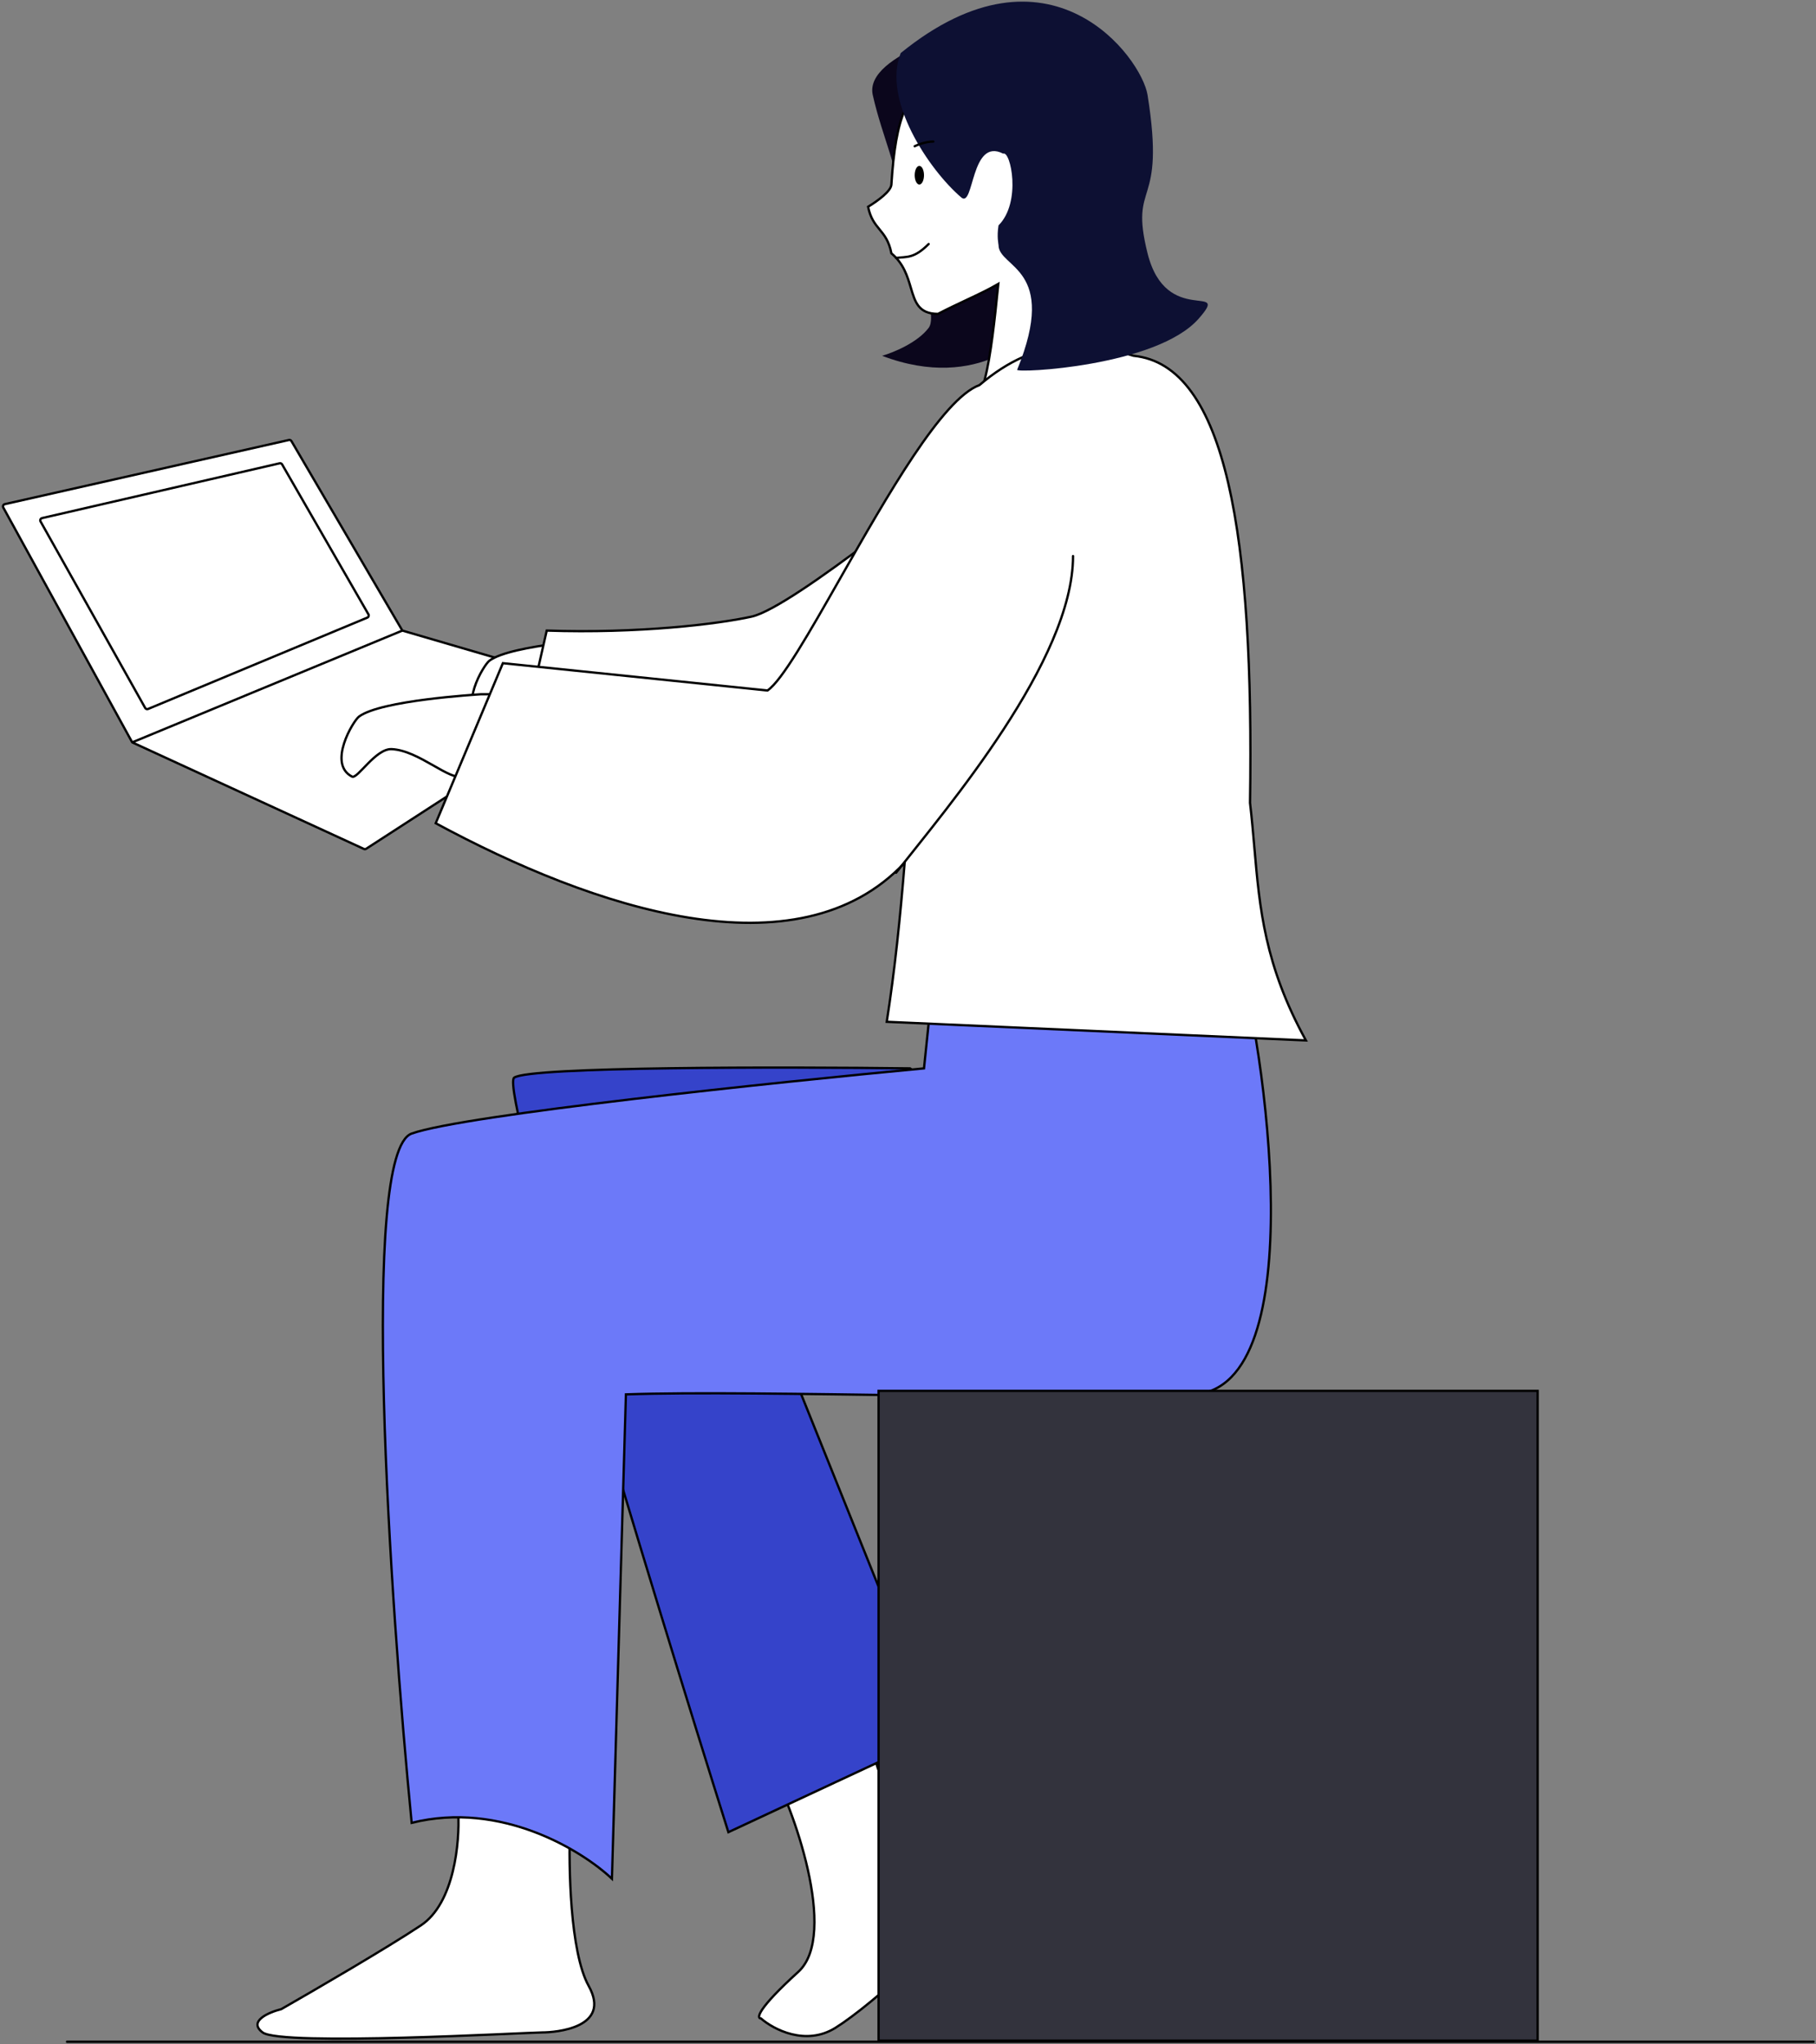 <svg width="788" height="887" viewBox="0 0 788 887" fill="none" xmlns="http://www.w3.org/2000/svg">
<rect x="0" y="0" width="788" height="887" fill="#808080" stroke="none"/>
<path d="M157.92 368.392L57.37 322.138L1.421 220.231C1.101 219.648 1.428 218.921 2.077 218.775L125.37 190.934C125.795 190.838 126.233 191.028 126.454 191.404L174.588 273.634L262.415 299.295C263.237 299.535 263.397 300.629 262.679 301.094L158.882 368.323C158.594 368.509 158.232 368.535 157.92 368.392Z" fill="white"/>
<path d="M57.37 322.138L157.92 368.392C158.232 368.535 158.594 368.509 158.882 368.323L262.679 301.094C263.397 300.629 263.237 299.535 262.415 299.295L174.588 273.634M57.37 322.138L174.588 273.634M57.37 322.138L1.421 220.231C1.101 219.648 1.428 218.921 2.077 218.775L125.37 190.934C125.795 190.838 126.233 191.028 126.454 191.404L174.588 273.634M122.412 201.52L159.874 266.586C160.175 267.109 159.948 267.777 159.392 268.008L64.254 307.649C63.786 307.844 63.246 307.658 62.997 307.215L17.602 226.294C17.276 225.712 17.6 224.98 18.25 224.83L121.32 201.045C121.749 200.946 122.192 201.139 122.412 201.52Z" stroke="black" stroke-linecap="round"/>
<path d="M346.374 855.685C364.159 839.517 343.68 782.928 334.248 766.76C347.048 757.329 375.679 746.55 380.731 766.76C382.752 774.844 417.109 811.223 417.109 823.349C417.109 835.475 378.71 869.832 362.542 879.937C349.608 888.021 335.595 880.611 330.206 875.895C328.185 875.895 328.589 871.853 346.374 855.685Z" fill="white" stroke="black" stroke-linecap="round"/>
<path d="M223.092 467.651C229.559 462.801 340.311 462.936 394.878 463.609L489.865 528.281L332.227 566.68L407.004 752.613L316.059 795.054C282.375 687.941 216.625 472.502 223.092 467.651Z" fill="#3543CA" stroke="black" stroke-linecap="round"/>
<path d="M378.71 41.219C374.668 23.03 425.193 10.904 427.214 10.904C433.277 54.018 445.807 140.652 447.424 142.269C449.041 143.886 425.193 170.563 382.752 154.395C387.467 153.048 398.111 148.736 402.962 142.269C409.025 134.185 386.794 91.744 388.815 83.66C390.836 75.576 382.752 59.408 378.71 41.219Z" fill="#0B061C"/>
<path d="M182.672 835.475C197.223 825.774 199.514 799.097 198.84 786.971C202.074 777.27 232.524 786.971 247.344 793.034C246.671 809.876 247.344 847.197 255.428 861.748C265.533 879.937 241.281 881.958 235.218 881.958C229.155 881.958 122.042 888.021 113.958 881.958C107.491 877.108 116.652 873.201 122.042 871.853C136.189 863.769 168.121 845.176 182.672 835.475Z" fill="white" stroke="black" stroke-linecap="round"/>
<path d="M518.159 605.08C569.897 601.846 549.148 453.504 536.348 411.063L407.004 405L400.941 463.609C336.269 469.672 201.265 483.819 178.63 491.903C155.995 499.987 169.199 694.678 178.63 791.012C217.433 781.312 252.734 803.139 265.533 815.265L271.596 605.08C329.532 603.059 466.421 608.313 518.159 605.08Z" fill="#6C79F9" stroke="black" stroke-linecap="round"/>
<path d="M212.389 286.681C221.95 279.624 263.121 277.188 265.135 277.023L281.351 276.951L279.974 309.687C275.912 309.602 265.813 310.093 257.919 312.747C251.685 314.843 238.494 301.383 226.536 300.828C219.569 300.504 211.684 313.941 209.347 312.747C198.593 307.251 209.841 288.561 212.389 286.681Z" fill="white" stroke="black" stroke-linecap="round"/>
<path d="M326.163 267.571C344.352 263.529 415.088 204.92 421.151 200.878L457.529 239.277C440.687 265.55 398.111 322.947 362.542 342.348C326.972 361.75 273.617 336.285 227.134 318.096L237.239 273.634C276.986 274.982 311.612 270.805 326.163 267.571Z" fill="white" stroke="black" stroke-linecap="round"/>
<path d="M155.801 310.933C165.362 303.876 206.532 301.439 208.547 301.274L224.763 301.202L223.386 333.939C219.324 333.853 209.225 334.345 201.331 336.999C195.096 339.095 181.906 325.635 169.948 325.079C162.98 324.755 155.096 338.193 152.759 336.998C142.005 331.502 153.253 312.813 155.801 310.933Z" fill="white" stroke="black" stroke-linecap="round"/>
<path fill-rule="evenodd" clip-rule="evenodd" d="M427.214 164.955L489.865 160.913L483.802 98.262C483.992 97.904 484.181 97.546 484.371 97.189C490.238 86.126 495.928 75.399 495.928 55.821C495.928 33.872 456.528 -17.626 406.903 35.528C393.852 37.707 388.626 50.754 386.794 80.073C386.609 83.031 380.73 87.247 376.688 89.723C377.684 94.702 379.662 97.118 381.653 99.55C383.703 102.054 385.768 104.577 386.794 109.933C392.109 114.363 393.768 119.957 395.217 124.844C397.074 131.106 398.586 136.206 407.004 136.206C411.441 133.903 415.624 131.935 419.511 130.107C424.611 127.709 429.201 125.55 433.189 123.186C433.135 123.71 433.081 124.243 433.026 124.784C431.728 137.525 429.982 154.675 427.214 164.955Z" fill="white"/>
<path d="M489.865 160.913L489.897 161.412L490.413 161.379L490.363 160.865L489.865 160.913ZM427.214 164.955L426.731 164.825L426.55 165.499L427.246 165.454L427.214 164.955ZM483.802 98.262L483.36 98.028L483.29 98.161L483.304 98.31L483.802 98.262ZM484.371 97.189L484.813 97.423L484.813 97.423L484.371 97.189ZM406.903 35.528L406.986 36.021L407.153 35.993L407.269 35.869L406.903 35.528ZM376.688 89.723L376.427 89.296L376.13 89.479L376.198 89.821L376.688 89.723ZM381.653 99.55L382.04 99.233L382.04 99.233L381.653 99.55ZM386.794 109.933L386.302 110.027L386.336 110.203L386.473 110.317L386.794 109.933ZM395.217 124.844L395.697 124.702L395.697 124.702L395.217 124.844ZM407.004 136.206V136.706H407.126L407.234 136.65L407.004 136.206ZM419.511 130.107L419.298 129.655L419.298 129.655L419.511 130.107ZM433.189 123.186L433.686 123.237L433.787 122.25L432.934 122.756L433.189 123.186ZM433.026 124.784L433.523 124.835L433.523 124.835L433.026 124.784ZM489.833 160.414L427.182 164.456L427.246 165.454L489.897 161.412L489.833 160.414ZM483.304 98.31L489.367 160.961L490.363 160.865L484.3 98.214L483.304 98.31ZM483.929 96.955C483.74 97.312 483.55 97.67 483.36 98.028L484.244 98.496C484.434 98.138 484.623 97.781 484.813 97.423L483.929 96.955ZM495.428 55.821C495.428 75.273 489.787 85.911 483.929 96.955L484.813 97.423C490.69 86.341 496.428 75.525 496.428 55.821H495.428ZM407.269 35.869C419.627 22.632 431.309 15.953 441.855 13.676C452.394 11.401 461.848 13.512 469.781 17.947C477.722 22.386 484.14 29.155 488.574 36.182C493.013 43.219 495.428 50.46 495.428 55.821H496.428C496.428 50.207 493.918 42.78 489.419 35.649C484.914 28.508 478.381 21.609 470.269 17.074C462.149 12.535 452.449 10.366 441.644 12.699C430.845 15.03 418.993 21.846 406.538 35.186L407.269 35.869ZM387.293 80.104C388.208 65.453 389.97 54.937 393.099 47.824C394.66 44.275 396.554 41.593 398.835 39.666C401.114 37.742 403.802 36.552 406.986 36.021L406.821 35.034C403.479 35.593 400.62 36.851 398.19 38.902C395.764 40.951 393.789 43.771 392.184 47.422C388.979 54.707 387.211 65.374 386.294 80.041L387.293 80.104ZM376.95 90.149C378.982 88.904 381.488 87.215 383.515 85.456C384.528 84.577 385.435 83.67 386.104 82.781C386.766 81.903 387.237 80.989 387.293 80.104L386.294 80.041C386.257 80.636 385.924 81.358 385.306 82.179C384.695 82.991 383.845 83.846 382.86 84.701C380.891 86.409 378.437 88.066 376.427 89.296L376.95 90.149ZM382.04 99.233C380.063 96.819 378.15 94.481 377.179 89.625L376.198 89.821C377.219 94.923 379.26 97.416 381.266 99.867L382.04 99.233ZM387.285 109.839C386.236 104.359 384.107 101.758 382.04 99.233L381.266 99.867C383.299 102.35 385.301 104.794 386.302 110.027L387.285 109.839ZM395.697 124.702C394.249 119.821 392.558 114.086 387.114 109.549L386.473 110.317C391.66 114.639 393.287 120.093 394.738 124.986L395.697 124.702ZM407.004 135.706C402.912 135.706 400.587 134.475 399.039 132.559C397.452 130.594 396.633 127.861 395.697 124.702L394.738 124.986C395.658 128.089 396.524 131.037 398.261 133.187C400.038 135.387 402.677 136.706 407.004 136.706V135.706ZM419.298 129.655C415.412 131.483 411.22 133.454 406.773 135.762L407.234 136.65C411.661 134.352 415.836 132.388 419.724 130.56L419.298 129.655ZM432.934 122.756C428.971 125.105 424.404 127.254 419.298 129.655L419.724 130.56C424.818 128.164 429.432 125.994 433.444 123.616L432.934 122.756ZM433.523 124.835C433.578 124.294 433.633 123.761 433.686 123.237L432.691 123.135C432.638 123.66 432.584 124.193 432.529 124.734L433.523 124.835ZM427.697 165.085C430.478 154.756 432.228 137.558 433.523 124.835L432.529 124.734C431.229 137.493 429.486 154.594 426.731 164.825L427.697 165.085Z" fill="black"/>
<ellipse cx="398.92" cy="76.031" rx="2.021" ry="4.042" fill="black"/>
<path d="M388.815 111.954C393.531 111.28 396.495 112.358 402.962 105.891" stroke="black" stroke-linecap="round"/>
<path fill-rule="evenodd" clip-rule="evenodd" d="M392.549 374.358C346.042 423.909 257.414 394.156 189.067 357.23L218.206 287.781L333.033 299.632C339.345 295.329 351.104 274.657 364.656 250.833C384.817 215.39 408.946 172.972 425.012 167.101C450.863 145.043 473.271 148.618 491.887 154.395C532.308 158.436 544.19 233.216 542.413 348.412C543.192 355.033 543.745 361.428 544.291 367.728C546.576 394.124 548.717 418.852 566.665 451.483L384.774 443.399C388.241 421.347 390.658 397.906 392.549 374.358Z" fill="white"/>
<path d="M392.549 374.358L393.048 374.398L393.162 372.974L392.185 374.016L392.549 374.358ZM189.067 357.23L188.606 357.036L188.43 357.454L188.829 357.669L189.067 357.23ZM218.206 287.781L218.257 287.284L217.889 287.246L217.745 287.588L218.206 287.781ZM333.033 299.632L332.981 300.129L333.163 300.148L333.314 300.045L333.033 299.632ZM364.656 250.833L365.091 251.08L365.091 251.08L364.656 250.833ZM425.012 167.101L425.183 167.571L425.268 167.54L425.336 167.482L425.012 167.101ZM491.887 154.395L491.739 154.873L491.787 154.887L491.838 154.893L491.887 154.395ZM542.413 348.412L541.913 348.405L541.912 348.438L541.916 348.471L542.413 348.412ZM544.291 367.728L543.793 367.771L543.793 367.771L544.291 367.728ZM566.665 451.483L566.643 451.983L567.532 452.022L567.103 451.242L566.665 451.483ZM384.774 443.399L384.28 443.322L384.193 443.874L384.752 443.899L384.774 443.399ZM392.185 374.016C369.094 398.617 335.514 403.577 299.077 397.729C262.643 391.882 223.456 375.241 189.305 356.79L188.829 357.669C223.024 376.145 262.325 392.844 298.919 398.716C335.509 404.589 369.497 399.649 392.914 374.7L392.185 374.016ZM189.528 357.423L218.667 287.975L217.745 287.588L188.606 357.036L189.528 357.423ZM218.155 288.279L332.981 300.129L333.084 299.134L218.257 287.284L218.155 288.279ZM333.314 300.045C334.965 298.92 336.925 296.764 339.13 293.844C341.345 290.911 343.839 287.165 346.554 282.818C351.983 274.123 358.317 262.989 365.091 251.08L364.222 250.586C357.444 262.501 351.122 273.615 345.705 282.288C342.997 286.625 340.521 290.343 338.332 293.241C336.134 296.151 334.257 298.192 332.751 299.219L333.314 300.045ZM365.091 251.08C375.174 233.355 386.237 213.906 396.785 198.156C402.059 190.28 407.197 183.342 412.01 178.012C416.835 172.668 421.287 168.994 425.183 167.571L424.84 166.632C420.703 168.143 416.115 171.974 411.268 177.342C406.408 182.723 401.241 189.706 395.954 197.599C385.382 213.386 374.3 232.869 364.222 250.586L365.091 251.08ZM425.336 167.482C438.192 156.512 450.164 151.937 461.214 150.807C472.275 149.676 482.454 151.991 491.739 154.873L492.036 153.917C482.705 151.022 472.372 148.661 461.112 149.812C449.841 150.965 437.683 155.632 424.687 166.721L425.336 167.482ZM491.838 154.893C501.771 155.886 509.973 161.219 516.679 170.508C523.394 179.811 528.594 193.064 532.487 209.834C540.274 243.371 542.801 290.814 541.913 348.405L542.913 348.42C543.802 290.815 541.277 243.27 533.461 209.607C529.554 192.777 524.315 179.378 517.49 169.923C510.655 160.454 502.214 154.925 491.937 153.897L491.838 154.893ZM541.916 348.471C542.694 355.082 543.247 361.47 543.793 367.771L544.789 367.685C544.243 361.386 543.689 354.983 542.909 348.354L541.916 348.471ZM543.793 367.771C546.079 394.179 548.226 418.996 566.227 451.724L567.103 451.242C549.209 418.708 547.073 394.069 544.789 367.685L543.793 367.771ZM566.687 450.984L384.796 442.9L384.752 443.899L566.643 451.983L566.687 450.984ZM385.268 443.477C388.738 421.407 391.156 397.952 393.048 374.398L392.051 374.318C390.16 397.859 387.745 421.286 384.28 443.322L385.268 443.477Z" fill="black"/>
<path d="M417.11 85.681C402.962 73.555 382.752 43.239 390.836 23.029C455.508 -29.517 495.363 25.05 497.95 41.219C506.034 91.744 489.866 77.597 497.95 109.933C506.034 142.269 534.328 122.059 520.181 138.227C501.939 159.075 440.723 162.019 441.362 160.457C459.551 115.995 433.314 116.45 433.279 106.345C433.278 105.89 432.467 102.792 433.279 97.806C443.384 87.701 438.486 65.231 435.3 66.678C421.153 59.407 422.726 90.495 417.11 85.681Z" fill="#0D1033"/>
<path d="M396.899 63.45C398.246 62.776 401.749 61.429 404.983 61.429" stroke="black" stroke-linecap="round"/>
<rect x="381.231" y="603.559" width="285.983" height="281.941" fill="#33333D" stroke="black"/>
<path d="M29.075 886H786.953" stroke="black" stroke-linecap="round"/>
<path d="M388.815 378.727C411.046 350.433 465.613 286.569 465.613 241.298" stroke="black" stroke-linecap="round"/>
</svg>
